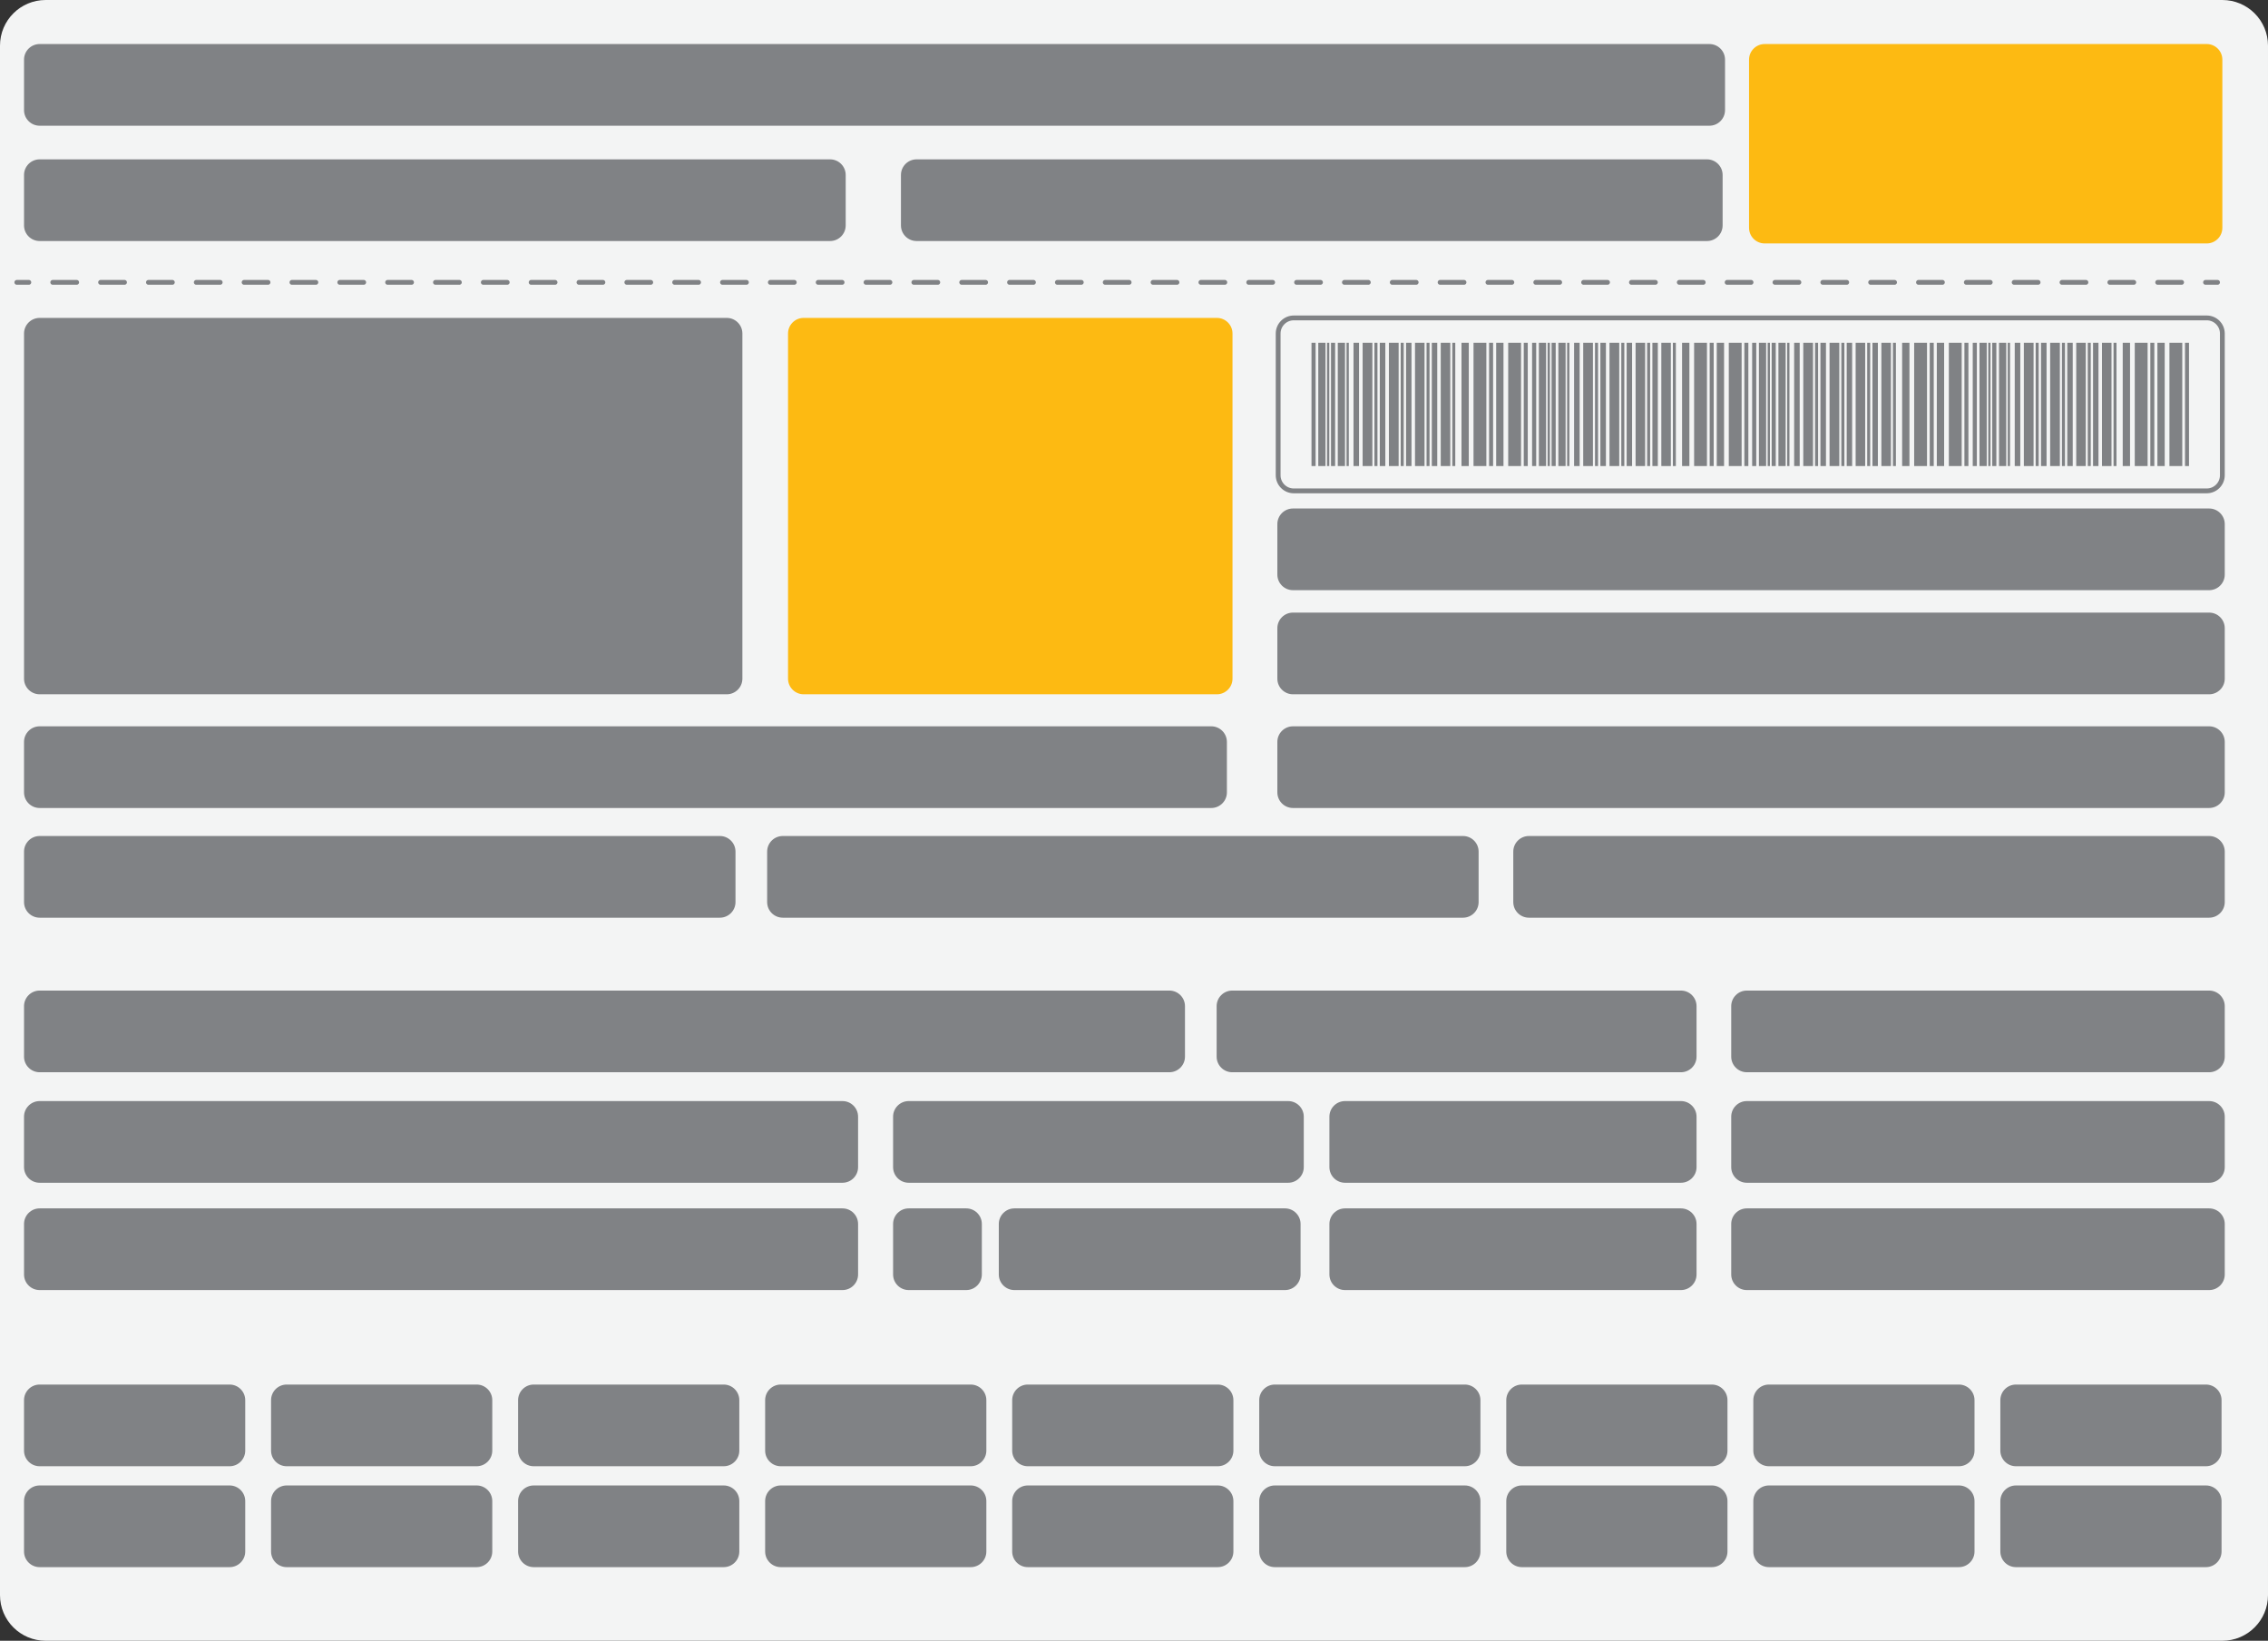 <?xml version="1.0" encoding="utf-8"?>
<!-- Generator: Adobe Illustrator 16.0.0, SVG Export Plug-In . SVG Version: 6.00 Build 0)  -->
<!DOCTYPE svg PUBLIC "-//W3C//DTD SVG 1.1//EN" "http://www.w3.org/Graphics/SVG/1.1/DTD/svg11.dtd">
<svg version="1.1" id="Layer_1" xmlns="http://www.w3.org/2000/svg" xmlns:xlink="http://www.w3.org/1999/xlink" x="0px" y="0px"
	 width="472px" height="341.489px" viewBox="0 0 472 341.489" enable-background="new 0 0 472 341.489" xml:space="preserve">
<rect x="0" y="0" width="472" height="341.489" fill="#333333" stroke="none"/>
<path fill="#F3F4F4" d="M462.5,341.489H9.5c-5.247,0-9.5-4.253-9.5-9.5V9.5C0,4.253,4.253,0,9.5,0h453c5.247,0,9.5,4.253,9.5,9.5
	v322.489C472,337.236,467.747,341.489,462.5,341.489"/>
<line fill="none" stroke="#808285" stroke-linecap="round" stroke-linejoin="round" x1="3.5" y1="58.764" x2="6" y2="58.764"/>
<line fill="none" stroke="#808285" stroke-linecap="round" stroke-linejoin="round" stroke-dasharray="4.978,4.978" x1="10.978" y1="58.764" x2="456.511" y2="58.764"/>
<line fill="none" stroke="#808285" stroke-linecap="round" stroke-linejoin="round" x1="459" y1="58.764" x2="461.5" y2="58.764"/>
<rect x="272.941" y="71.336" fill="#808285" width="0.854" height="25.661"/>
<rect x="274.35" y="71.336" fill="#808285" width="1.504" height="25.661"/>
<rect x="276.173" y="71.336" fill="#808285" width="0.468" height="25.661"/>
<rect x="277.001" y="71.336" fill="#808285" width="0.855" height="25.661"/>
<rect x="278.41" y="71.336" fill="#808285" width="1.503" height="25.661"/>
<rect x="280.233" y="71.336" fill="#808285" width="0.468" height="25.661"/>
<rect x="281.683" y="71.336" fill="#808285" width="1.152" height="25.661"/>
<rect x="283.581" y="71.336" fill="#808285" width="2.025" height="25.661"/>
<rect x="286.037" y="71.336" fill="#808285" width="0.63" height="25.661"/>
<rect x="287.153" y="71.336" fill="#808285" width="1.151" height="25.661"/>
<rect x="289.05" y="71.336" fill="#808285" width="2.025" height="25.661"/>
<rect x="291.506" y="71.336" fill="#808285" width="0.63" height="25.661"/>
<rect x="292.622" y="71.336" fill="#808285" width="1.128" height="25.661"/>
<rect x="294.48" y="71.336" fill="#808285" width="1.983" height="25.661"/>
<rect x="296.885" y="71.336" fill="#808285" width="0.618" height="25.661"/>
<rect x="297.979" y="71.336" fill="#808285" width="1.129" height="25.661"/>
<rect x="299.837" y="71.336" fill="#808285" width="1.984" height="25.661"/>
<rect x="302.243" y="71.336" fill="#808285" width="0.617" height="25.661"/>
<rect x="304.156" y="71.336" fill="#808285" width="1.521" height="25.661"/>
<rect x="306.66" y="71.336" fill="#808285" width="2.672" height="25.661"/>
<rect x="309.9" y="71.336" fill="#808285" width="0.832" height="25.661"/>
<rect x="311.373" y="71.336" fill="#808285" width="1.521" height="25.661"/>
<rect x="313.877" y="71.336" fill="#808285" width="2.672" height="25.661"/>
<rect x="317.117" y="71.336" fill="#808285" width="0.832" height="25.661"/>
<rect x="318.848" y="71.336" fill="#808285" width="0.855" height="25.661"/>
<rect x="320.257" y="71.336" fill="#808285" width="1.504" height="25.661"/>
<rect x="322.08" y="71.336" fill="#808285" width="0.468" height="25.661"/>
<rect x="322.908" y="71.336" fill="#808285" width="0.854" height="25.661"/>
<rect x="324.317" y="71.336" fill="#808285" width="1.503" height="25.661"/>
<rect x="326.14" y="71.336" fill="#808285" width="0.469" height="25.661"/>
<rect x="327.59" y="71.336" fill="#808285" width="1.152" height="25.661"/>
<rect x="329.488" y="71.336" fill="#808285" width="2.024" height="25.661"/>
<rect x="331.943" y="71.336" fill="#808285" width="0.63" height="25.661"/>
<rect x="333.06" y="71.336" fill="#808285" width="1.152" height="25.661"/>
<rect x="334.957" y="71.336" fill="#808285" width="2.025" height="25.661"/>
<rect x="337.413" y="71.336" fill="#808285" width="0.63" height="25.661"/>
<rect x="338.528" y="71.336" fill="#808285" width="1.129" height="25.661"/>
<rect x="340.387" y="71.336" fill="#808285" width="1.984" height="25.661"/>
<rect x="342.792" y="71.336" fill="#808285" width="0.618" height="25.661"/>
<rect x="343.886" y="71.336" fill="#808285" width="1.129" height="25.661"/>
<rect x="345.744" y="71.336" fill="#808285" width="1.983" height="25.661"/>
<rect x="348.15" y="71.336" fill="#808285" width="0.616" height="25.661"/>
<rect x="350.063" y="71.336" fill="#808285" width="1.521" height="25.661"/>
<rect x="352.567" y="71.336" fill="#808285" width="2.672" height="25.661"/>
<rect x="355.808" y="71.336" fill="#808285" width="0.831" height="25.661"/>
<rect x="357.28" y="71.336" fill="#808285" width="1.521" height="25.661"/>
<rect x="359.784" y="71.336" fill="#808285" width="2.672" height="25.661"/>
<rect x="363.024" y="71.336" fill="#808285" width="0.831" height="25.661"/>
<rect x="364.645" y="71.336" fill="#808285" width="0.855" height="25.661"/>
<rect x="366.053" y="71.336" fill="#808285" width="1.504" height="25.661"/>
<rect x="367.876" y="71.336" fill="#808285" width="0.468" height="25.661"/>
<rect x="368.705" y="71.336" fill="#808285" width="0.854" height="25.661"/>
<rect x="370.113" y="71.336" fill="#808285" width="1.504" height="25.661"/>
<rect x="371.938" y="71.336" fill="#808285" width="0.468" height="25.661"/>
<rect x="373.387" y="71.336" fill="#808285" width="1.152" height="25.661"/>
<rect x="375.284" y="71.336" fill="#808285" width="2.024" height="25.661"/>
<rect x="377.74" y="71.336" fill="#808285" width="0.63" height="25.661"/>
<rect x="378.856" y="71.336" fill="#808285" width="1.151" height="25.661"/>
<rect x="380.754" y="71.336" fill="#808285" width="2.025" height="25.661"/>
<rect x="383.21" y="71.336" fill="#808285" width="0.63" height="25.661"/>
<rect x="384.325" y="71.336" fill="#808285" width="1.128" height="25.661"/>
<rect x="386.184" y="71.336" fill="#808285" width="1.983" height="25.661"/>
<rect x="388.589" y="71.336" fill="#808285" width="0.617" height="25.661"/>
<rect x="389.683" y="71.336" fill="#808285" width="1.128" height="25.661"/>
<rect x="391.541" y="71.336" fill="#808285" width="1.984" height="25.661"/>
<rect x="393.946" y="71.336" fill="#808285" width="0.617" height="25.661"/>
<rect x="395.859" y="71.336" fill="#808285" width="1.521" height="25.661"/>
<rect x="398.363" y="71.336" fill="#808285" width="2.673" height="25.661"/>
<rect x="401.604" y="71.336" fill="#808285" width="0.832" height="25.661"/>
<rect x="403.076" y="71.336" fill="#808285" width="1.521" height="25.661"/>
<rect x="405.58" y="71.336" fill="#808285" width="2.673" height="25.661"/>
<rect x="408.82" y="71.336" fill="#808285" width="0.832" height="25.661"/>
<rect x="410.552" y="71.336" fill="#808285" width="0.855" height="25.661"/>
<rect x="411.96" y="71.336" fill="#808285" width="1.504" height="25.661"/>
<rect x="413.783" y="71.336" fill="#808285" width="0.468" height="25.661"/>
<rect x="414.612" y="71.336" fill="#808285" width="0.854" height="25.661"/>
<rect x="416.021" y="71.336" fill="#808285" width="1.504" height="25.661"/>
<rect x="417.844" y="71.336" fill="#808285" width="0.468" height="25.661"/>
<rect x="419.294" y="71.336" fill="#808285" width="1.152" height="25.661"/>
<rect x="421.191" y="71.336" fill="#808285" width="2.024" height="25.661"/>
<rect x="423.647" y="71.336" fill="#808285" width="0.63" height="25.661"/>
<rect x="424.764" y="71.336" fill="#808285" width="1.151" height="25.661"/>
<rect x="426.661" y="71.336" fill="#808285" width="2.024" height="25.661"/>
<rect x="429.116" y="71.336" fill="#808285" width="0.631" height="25.661"/>
<rect x="430.231" y="71.336" fill="#808285" width="1.129" height="25.661"/>
<rect x="432.091" y="71.336" fill="#808285" width="1.983" height="25.661"/>
<rect x="434.496" y="71.336" fill="#808285" width="0.617" height="25.661"/>
<rect x="435.589" y="71.336" fill="#808285" width="1.129" height="25.661"/>
<rect x="437.448" y="71.336" fill="#808285" width="1.982" height="25.661"/>
<rect x="439.854" y="71.336" fill="#808285" width="0.617" height="25.661"/>
<rect x="441.767" y="71.336" fill="#808285" width="1.521" height="25.661"/>
<rect x="444.271" y="71.336" fill="#808285" width="2.673" height="25.661"/>
<rect x="447.511" y="71.336" fill="#808285" width="0.831" height="25.661"/>
<rect x="448.983" y="71.336" fill="#808285" width="1.521" height="25.661"/>
<rect x="451.487" y="71.336" fill="#808285" width="2.673" height="25.661"/>
<rect x="454.728" y="71.336" fill="#808285" width="0.831" height="25.661"/>
<path fill="#808285" d="M355.749,26.166H8.251C6.456,26.166,5,24.711,5,22.915V12.417c0-1.795,1.456-3.251,3.251-3.251h347.498
	c1.796,0,3.251,1.456,3.251,3.251v10.498C359,24.711,357.545,26.166,355.749,26.166"/>
<path fill="#FDBA12" d="M459.249,50.666h-91.998c-1.796,0-3.251-1.455-3.251-3.251V12.417c0-1.795,1.455-3.251,3.251-3.251h91.998
	c1.796,0,3.251,1.456,3.251,3.251v34.998C462.5,49.211,461.045,50.666,459.249,50.666"/>
<path fill="#808285" d="M151.249,144.5H8.251C6.456,144.5,5,143.044,5,141.249V69.417c0-1.795,1.456-3.251,3.251-3.251h142.998
	c1.795,0,3.251,1.456,3.251,3.251v71.832C154.5,143.044,153.044,144.5,151.249,144.5"/>
<path fill="#FDBA12" d="M253.249,144.5h-85.998c-1.795,0-3.251-1.456-3.251-3.251V69.417c0-1.795,1.456-3.251,3.251-3.251h85.998
	c1.795,0,3.251,1.456,3.251,3.251v71.832C256.5,143.044,255.044,144.5,253.249,144.5"/>
<path fill="#808285" d="M172.749,50.166H8.251C6.456,50.166,5,48.711,5,46.915V36.417c0-1.795,1.456-3.251,3.251-3.251h164.498
	c1.795,0,3.251,1.456,3.251,3.251v10.498C176,48.711,174.544,50.166,172.749,50.166"/>
<path fill="none" stroke="#808285" stroke-miterlimit="10" d="M459.249,102.166H269.251c-1.795,0-3.251-1.455-3.251-3.251V69.417
	c0-1.795,1.456-3.251,3.251-3.251h189.998c1.796,0,3.251,1.456,3.251,3.251v29.498C462.5,100.711,461.045,102.166,459.249,102.166z"
	/>
<path fill="#808285" d="M355.249,50.166H190.751c-1.795,0-3.251-1.455-3.251-3.251V36.417c0-1.795,1.456-3.251,3.251-3.251h164.498
	c1.796,0,3.251,1.456,3.251,3.251v10.498C358.5,48.711,357.045,50.166,355.249,50.166"/>
<path fill="#808285" d="M459.749,122.833H269.084c-1.795,0-3.251-1.455-3.251-3.251v-10.498c0-1.795,1.456-3.251,3.251-3.251
	h190.665c1.796,0,3.251,1.456,3.251,3.251v10.498C463,121.378,461.545,122.833,459.749,122.833"/>
<path fill="#808285" d="M459.749,144.5H269.084c-1.795,0-3.251-1.456-3.251-3.251v-10.498c0-1.796,1.456-3.251,3.251-3.251h190.665
	c1.796,0,3.251,1.455,3.251,3.251v10.498C463,143.044,461.545,144.5,459.749,144.5"/>
<path fill="#808285" d="M459.749,168.166H269.084c-1.795,0-3.251-1.455-3.251-3.251v-10.498c0-1.795,1.456-3.251,3.251-3.251
	h190.665c1.796,0,3.251,1.456,3.251,3.251v10.498C463,166.711,461.545,168.166,459.749,168.166"/>
<path fill="#808285" d="M252.082,168.166H8.25c-1.795,0-3.251-1.455-3.251-3.251v-10.498c0-1.795,1.456-3.251,3.251-3.251h243.832
	c1.796,0,3.252,1.456,3.252,3.251v10.498C255.334,166.711,253.878,168.166,252.082,168.166"/>
<path fill="#808285" d="M149.815,190.998H8.251c-1.795,0-3.251-1.455-3.251-3.251v-10.498c0-1.795,1.456-3.251,3.251-3.251h141.564
	c1.795,0,3.251,1.456,3.251,3.251v10.498C153.066,189.543,151.61,190.998,149.815,190.998"/>
<path fill="#808285" d="M459.749,190.998H318.185c-1.795,0-3.251-1.455-3.251-3.251v-10.498c0-1.795,1.456-3.251,3.251-3.251
	h141.564c1.796,0,3.251,1.456,3.251,3.251v10.498C463,189.543,461.545,190.998,459.749,190.998"/>
<path fill="#808285" d="M304.469,190.998H162.904c-1.795,0-3.251-1.455-3.251-3.251v-10.498c0-1.795,1.456-3.251,3.251-3.251
	h141.564c1.795,0,3.251,1.456,3.251,3.251v10.498C307.72,189.543,306.264,190.998,304.469,190.998"/>
<path fill="#808285" d="M243.357,223.166H8.251c-1.795,0-3.251-1.455-3.251-3.251v-10.498c0-1.795,1.456-3.251,3.251-3.251h235.106
	c1.796,0,3.252,1.456,3.252,3.251v10.498C246.609,221.711,245.153,223.166,243.357,223.166"/>
<path fill="#808285" d="M459.749,223.166H363.54c-1.796,0-3.251-1.455-3.251-3.251v-10.498c0-1.795,1.455-3.251,3.251-3.251h96.209
	c1.796,0,3.251,1.456,3.251,3.251v10.498C463,221.711,461.545,223.166,459.749,223.166"/>
<path fill="#808285" d="M349.822,223.166h-93.375c-1.795,0-3.25-1.455-3.25-3.251v-10.498c0-1.795,1.455-3.251,3.25-3.251h93.375
	c1.796,0,3.251,1.456,3.251,3.251v10.498C353.073,221.711,351.618,223.166,349.822,223.166"/>
<path fill="#808285" d="M175.327,246.166H8.25c-1.795,0-3.251-1.455-3.251-3.251v-10.498c0-1.795,1.456-3.251,3.251-3.251h167.076
	c1.795,0,3.251,1.456,3.251,3.251v10.498C178.578,244.711,177.122,246.166,175.327,246.166"/>
<path fill="#808285" d="M459.749,246.166H363.54c-1.796,0-3.251-1.455-3.251-3.251v-10.498c0-1.795,1.455-3.251,3.251-3.251h96.209
	c1.796,0,3.251,1.456,3.251,3.251v10.498C463,244.711,461.545,246.166,459.749,246.166"/>
<path fill="#808285" d="M349.822,246.166h-69.903c-1.796,0-3.251-1.455-3.251-3.251v-10.498c0-1.795,1.455-3.251,3.251-3.251h69.903
	c1.796,0,3.251,1.456,3.251,3.251v10.498C353.073,244.711,351.618,246.166,349.822,246.166"/>
<path fill="#808285" d="M268.082,246.166h-78.968c-1.796,0-3.251-1.455-3.251-3.251v-10.498c0-1.795,1.455-3.251,3.251-3.251h78.968
	c1.796,0,3.251,1.456,3.251,3.251v10.498C271.333,244.711,269.878,246.166,268.082,246.166"/>
<path fill="#808285" d="M175.327,268.5H8.25C6.456,268.5,5,267.044,5,265.249v-10.498c0-1.796,1.456-3.251,3.251-3.251h167.076
	c1.795,0,3.251,1.455,3.251,3.251v10.498C178.578,267.044,177.122,268.5,175.327,268.5"/>
<path fill="#808285" d="M47.785,305.166H8.25c-1.795,0-3.251-1.455-3.251-3.251v-10.498c0-1.795,1.456-3.251,3.251-3.251h39.534
	c1.795,0,3.251,1.456,3.251,3.251v10.498C51.036,303.711,49.58,305.166,47.785,305.166"/>
<path fill="#808285" d="M99.197,305.166H59.663c-1.795,0-3.251-1.455-3.251-3.251v-10.498c0-1.795,1.456-3.251,3.251-3.251h39.534
	c1.796,0,3.251,1.456,3.251,3.251v10.498C102.448,303.711,100.993,305.166,99.197,305.166"/>
<path fill="#808285" d="M150.609,305.166h-39.534c-1.796,0-3.251-1.455-3.251-3.251v-10.498c0-1.795,1.455-3.251,3.251-3.251h39.534
	c1.795,0,3.251,1.456,3.251,3.251v10.498C153.86,303.711,152.404,305.166,150.609,305.166"/>
<path fill="#808285" d="M202.021,305.166h-39.534c-1.796,0-3.251-1.455-3.251-3.251v-10.498c0-1.795,1.455-3.251,3.251-3.251h39.534
	c1.795,0,3.251,1.456,3.251,3.251v10.498C205.272,303.711,203.816,305.166,202.021,305.166"/>
<path fill="#808285" d="M253.434,305.166h-39.534c-1.795,0-3.251-1.455-3.251-3.251v-10.498c0-1.795,1.456-3.251,3.251-3.251h39.534
	c1.795,0,3.251,1.456,3.251,3.251v10.498C256.685,303.711,255.229,305.166,253.434,305.166"/>
<path fill="#808285" d="M304.846,305.166h-39.534c-1.795,0-3.251-1.455-3.251-3.251v-10.498c0-1.795,1.456-3.251,3.251-3.251h39.534
	c1.795,0,3.251,1.456,3.251,3.251v10.498C308.097,303.711,306.641,305.166,304.846,305.166"/>
<path fill="#808285" d="M356.258,305.166h-39.534c-1.795,0-3.251-1.455-3.251-3.251v-10.498c0-1.795,1.456-3.251,3.251-3.251h39.534
	c1.796,0,3.251,1.456,3.251,3.251v10.498C359.509,303.711,358.054,305.166,356.258,305.166"/>
<path fill="#808285" d="M407.67,305.166h-39.533c-1.796,0-3.251-1.455-3.251-3.251v-10.498c0-1.795,1.455-3.251,3.251-3.251h39.533
	c1.796,0,3.251,1.456,3.251,3.251v10.498C410.921,303.711,409.466,305.166,407.67,305.166"/>
<path fill="#808285" d="M459.082,305.166h-39.533c-1.796,0-3.251-1.455-3.251-3.251v-10.498c0-1.795,1.455-3.251,3.251-3.251h39.533
	c1.796,0,3.251,1.456,3.251,3.251v10.498C462.333,303.711,460.878,305.166,459.082,305.166"/>
<path fill="#808285" d="M47.785,326.166H8.25c-1.795,0-3.251-1.455-3.251-3.251v-10.498c0-1.795,1.456-3.251,3.251-3.251h39.534
	c1.795,0,3.251,1.456,3.251,3.251v10.498C51.036,324.711,49.58,326.166,47.785,326.166"/>
<path fill="#808285" d="M99.197,326.166H59.663c-1.795,0-3.251-1.455-3.251-3.251v-10.498c0-1.795,1.456-3.251,3.251-3.251h39.534
	c1.796,0,3.251,1.456,3.251,3.251v10.498C102.448,324.711,100.993,326.166,99.197,326.166"/>
<path fill="#808285" d="M150.609,326.166h-39.534c-1.796,0-3.251-1.455-3.251-3.251v-10.498c0-1.795,1.455-3.251,3.251-3.251h39.534
	c1.795,0,3.251,1.456,3.251,3.251v10.498C153.86,324.711,152.404,326.166,150.609,326.166"/>
<path fill="#808285" d="M202.021,326.166h-39.534c-1.796,0-3.251-1.455-3.251-3.251v-10.498c0-1.795,1.455-3.251,3.251-3.251h39.534
	c1.795,0,3.251,1.456,3.251,3.251v10.498C205.272,324.711,203.816,326.166,202.021,326.166"/>
<path fill="#808285" d="M253.434,326.166h-39.534c-1.795,0-3.251-1.455-3.251-3.251v-10.498c0-1.795,1.456-3.251,3.251-3.251h39.534
	c1.795,0,3.251,1.456,3.251,3.251v10.498C256.685,324.711,255.229,326.166,253.434,326.166"/>
<path fill="#808285" d="M304.846,326.166h-39.534c-1.795,0-3.251-1.455-3.251-3.251v-10.498c0-1.795,1.456-3.251,3.251-3.251h39.534
	c1.795,0,3.251,1.456,3.251,3.251v10.498C308.097,324.711,306.641,326.166,304.846,326.166"/>
<path fill="#808285" d="M356.258,326.166h-39.534c-1.795,0-3.251-1.455-3.251-3.251v-10.498c0-1.795,1.456-3.251,3.251-3.251h39.534
	c1.796,0,3.251,1.456,3.251,3.251v10.498C359.509,324.711,358.054,326.166,356.258,326.166"/>
<path fill="#808285" d="M407.67,326.166h-39.533c-1.796,0-3.251-1.455-3.251-3.251v-10.498c0-1.795,1.455-3.251,3.251-3.251h39.533
	c1.796,0,3.251,1.456,3.251,3.251v10.498C410.921,324.711,409.466,326.166,407.67,326.166"/>
<path fill="#808285" d="M459.082,326.166h-39.533c-1.796,0-3.251-1.455-3.251-3.251v-10.498c0-1.795,1.455-3.251,3.251-3.251h39.533
	c1.796,0,3.251,1.456,3.251,3.251v10.498C462.333,324.711,460.878,326.166,459.082,326.166"/>
<path fill="#808285" d="M459.749,268.5H363.54c-1.796,0-3.251-1.456-3.251-3.251v-10.498c0-1.796,1.455-3.251,3.251-3.251h96.209
	c1.796,0,3.251,1.455,3.251,3.251v10.498C463,267.044,461.545,268.5,459.749,268.5"/>
<path fill="#808285" d="M349.822,268.5h-69.903c-1.796,0-3.251-1.456-3.251-3.251v-10.498c0-1.796,1.455-3.251,3.251-3.251h69.903
	c1.796,0,3.251,1.455,3.251,3.251v10.498C353.073,267.044,351.618,268.5,349.822,268.5"/>
<path fill="#808285" d="M201.083,268.5h-11.968c-1.796,0-3.251-1.456-3.251-3.251v-10.498c0-1.796,1.455-3.251,3.251-3.251h11.968
	c1.795,0,3.251,1.455,3.251,3.251v10.498C204.333,267.044,202.877,268.5,201.083,268.5"/>
<path fill="#808285" d="M267.415,268.5h-56.301c-1.796,0-3.251-1.456-3.251-3.251v-10.498c0-1.796,1.455-3.251,3.251-3.251h56.301
	c1.796,0,3.251,1.455,3.251,3.251v10.498C270.666,267.044,269.211,268.5,267.415,268.5"/>
</svg>
